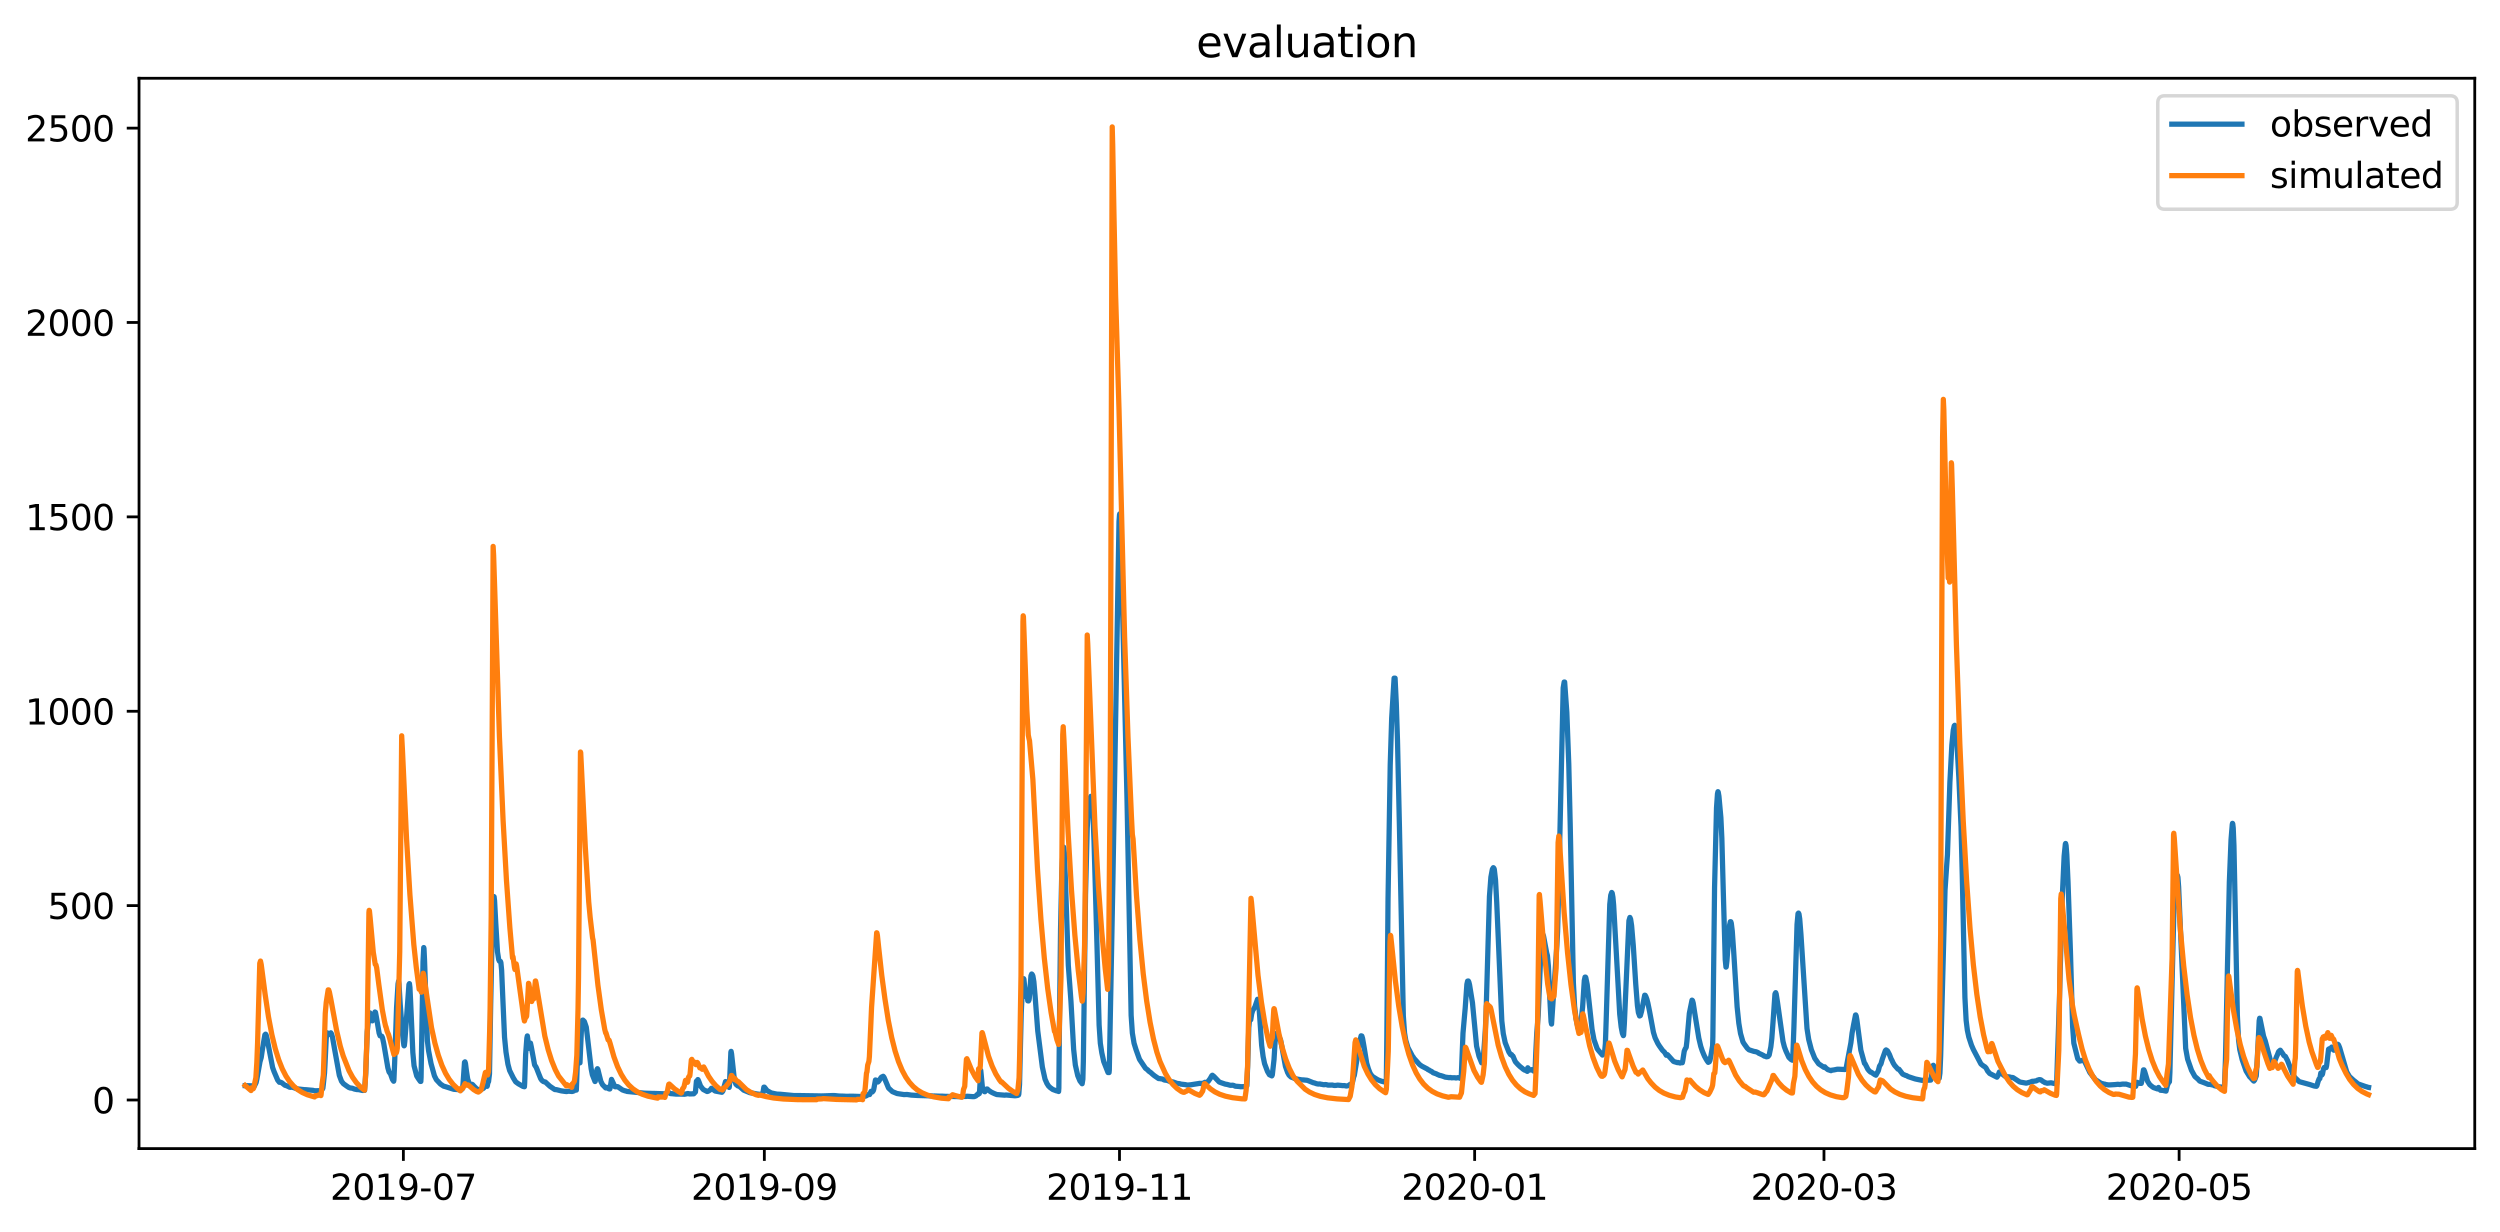 <?xml version="1.0" encoding="utf-8" standalone="no"?>
<!DOCTYPE svg PUBLIC "-//W3C//DTD SVG 1.1//EN"
  "http://www.w3.org/Graphics/SVG/1.1/DTD/svg11.dtd">
<svg xmlns:xlink="http://www.w3.org/1999/xlink" width="712.96pt" height="351.436pt" viewBox="0 0 712.96 351.436" xmlns="http://www.w3.org/2000/svg" version="1.1">
 <defs>
  <style type="text/css">*{stroke-linejoin: round; stroke-linecap: butt}</style>
 </defs>
 <g id="figure_1">
  <g id="patch_1">
   <path d="M 0 351.436 
L 712.96 351.436 
L 712.96 0 
L 0 0 
z
" style="fill: #ffffff"/>
  </g>
  <g id="axes_1">
   <g id="patch_2">
    <path d="M 39.65 327.558 
L 705.76 327.558 
L 705.76 22.318 
L 39.65 22.318 
z
" style="fill: #ffffff"/>
   </g>
   <g id="matplotlib.axis_1">
    <g id="xtick_1">
     <g id="line2d_1">
      <defs>
       <path id="mb314b2b5a1" d="M 0 0 
L 0 3.5 
" style="stroke: #000000; stroke-width: 0.8"/>
      </defs>
      <g>
       <use xlink:href="#mb314b2b5a1" x="115.035" y="327.558" style="stroke: #000000; stroke-width: 0.8"/>
      </g>
     </g>
     <g id="text_1">
      <!-- 2019-07 -->
      <g transform="translate(94.143 342.157) scale(0.1 -0.1)">
       <defs>
        <path id="DejaVuSans-32" d="M 1228 531 
L 3431 531 
L 3431 0 
L 469 0 
L 469 531 
Q 828 903 1448 1529 
Q 2069 2156 2228 2338 
Q 2531 2678 2651 2914 
Q 2772 3150 2772 3378 
Q 2772 3750 2511 3984 
Q 2250 4219 1831 4219 
Q 1534 4219 1204 4116 
Q 875 4013 500 3803 
L 500 4441 
Q 881 4594 1212 4672 
Q 1544 4750 1819 4750 
Q 2544 4750 2975 4387 
Q 3406 4025 3406 3419 
Q 3406 3131 3298 2873 
Q 3191 2616 2906 2266 
Q 2828 2175 2409 1742 
Q 1991 1309 1228 531 
z
" transform="scale(0.016)"/>
        <path id="DejaVuSans-30" d="M 2034 4250 
Q 1547 4250 1301 3770 
Q 1056 3291 1056 2328 
Q 1056 1369 1301 889 
Q 1547 409 2034 409 
Q 2525 409 2770 889 
Q 3016 1369 3016 2328 
Q 3016 3291 2770 3770 
Q 2525 4250 2034 4250 
z
M 2034 4750 
Q 2819 4750 3233 4129 
Q 3647 3509 3647 2328 
Q 3647 1150 3233 529 
Q 2819 -91 2034 -91 
Q 1250 -91 836 529 
Q 422 1150 422 2328 
Q 422 3509 836 4129 
Q 1250 4750 2034 4750 
z
" transform="scale(0.016)"/>
        <path id="DejaVuSans-31" d="M 794 531 
L 1825 531 
L 1825 4091 
L 703 3866 
L 703 4441 
L 1819 4666 
L 2450 4666 
L 2450 531 
L 3481 531 
L 3481 0 
L 794 0 
L 794 531 
z
" transform="scale(0.016)"/>
        <path id="DejaVuSans-39" d="M 703 97 
L 703 672 
Q 941 559 1184 500 
Q 1428 441 1663 441 
Q 2288 441 2617 861 
Q 2947 1281 2994 2138 
Q 2813 1869 2534 1725 
Q 2256 1581 1919 1581 
Q 1219 1581 811 2004 
Q 403 2428 403 3163 
Q 403 3881 828 4315 
Q 1253 4750 1959 4750 
Q 2769 4750 3195 4129 
Q 3622 3509 3622 2328 
Q 3622 1225 3098 567 
Q 2575 -91 1691 -91 
Q 1453 -91 1209 -44 
Q 966 3 703 97 
z
M 1959 2075 
Q 2384 2075 2632 2365 
Q 2881 2656 2881 3163 
Q 2881 3666 2632 3958 
Q 2384 4250 1959 4250 
Q 1534 4250 1286 3958 
Q 1038 3666 1038 3163 
Q 1038 2656 1286 2365 
Q 1534 2075 1959 2075 
z
" transform="scale(0.016)"/>
        <path id="DejaVuSans-2d" d="M 313 2009 
L 1997 2009 
L 1997 1497 
L 313 1497 
L 313 2009 
z
" transform="scale(0.016)"/>
        <path id="DejaVuSans-37" d="M 525 4666 
L 3525 4666 
L 3525 4397 
L 1831 0 
L 1172 0 
L 2766 4134 
L 525 4134 
L 525 4666 
z
" transform="scale(0.016)"/>
       </defs>
       <use xlink:href="#DejaVuSans-32"/>
       <use xlink:href="#DejaVuSans-30" x="63.623"/>
       <use xlink:href="#DejaVuSans-31" x="127.246"/>
       <use xlink:href="#DejaVuSans-39" x="190.869"/>
       <use xlink:href="#DejaVuSans-2d" x="254.492"/>
       <use xlink:href="#DejaVuSans-30" x="290.576"/>
       <use xlink:href="#DejaVuSans-37" x="354.199"/>
      </g>
     </g>
    </g>
    <g id="xtick_2">
     <g id="line2d_2">
      <g>
       <use xlink:href="#mb314b2b5a1" x="217.978" y="327.558" style="stroke: #000000; stroke-width: 0.8"/>
      </g>
     </g>
     <g id="text_2">
      <!-- 2019-09 -->
      <g transform="translate(197.087 342.157) scale(0.1 -0.1)">
       <use xlink:href="#DejaVuSans-32"/>
       <use xlink:href="#DejaVuSans-30" x="63.623"/>
       <use xlink:href="#DejaVuSans-31" x="127.246"/>
       <use xlink:href="#DejaVuSans-39" x="190.869"/>
       <use xlink:href="#DejaVuSans-2d" x="254.492"/>
       <use xlink:href="#DejaVuSans-30" x="290.576"/>
       <use xlink:href="#DejaVuSans-39" x="354.199"/>
      </g>
     </g>
    </g>
    <g id="xtick_3">
     <g id="line2d_3">
      <g>
       <use xlink:href="#mb314b2b5a1" x="319.262" y="327.558" style="stroke: #000000; stroke-width: 0.8"/>
      </g>
     </g>
     <g id="text_3">
      <!-- 2019-11 -->
      <g transform="translate(298.37 342.157) scale(0.1 -0.1)">
       <use xlink:href="#DejaVuSans-32"/>
       <use xlink:href="#DejaVuSans-30" x="63.623"/>
       <use xlink:href="#DejaVuSans-31" x="127.246"/>
       <use xlink:href="#DejaVuSans-39" x="190.869"/>
       <use xlink:href="#DejaVuSans-2d" x="254.492"/>
       <use xlink:href="#DejaVuSans-31" x="290.576"/>
       <use xlink:href="#DejaVuSans-31" x="354.199"/>
      </g>
     </g>
    </g>
    <g id="xtick_4">
     <g id="line2d_4">
      <g>
       <use xlink:href="#mb314b2b5a1" x="420.545" y="327.558" style="stroke: #000000; stroke-width: 0.8"/>
      </g>
     </g>
     <g id="text_4">
      <!-- 2020-01 -->
      <g transform="translate(399.653 342.157) scale(0.1 -0.1)">
       <use xlink:href="#DejaVuSans-32"/>
       <use xlink:href="#DejaVuSans-30" x="63.623"/>
       <use xlink:href="#DejaVuSans-32" x="127.246"/>
       <use xlink:href="#DejaVuSans-30" x="190.869"/>
       <use xlink:href="#DejaVuSans-2d" x="254.492"/>
       <use xlink:href="#DejaVuSans-30" x="290.576"/>
       <use xlink:href="#DejaVuSans-31" x="354.199"/>
      </g>
     </g>
    </g>
    <g id="xtick_5">
     <g id="line2d_5">
      <g>
       <use xlink:href="#mb314b2b5a1" x="520.168" y="327.558" style="stroke: #000000; stroke-width: 0.8"/>
      </g>
     </g>
     <g id="text_5">
      <!-- 2020-03 -->
      <g transform="translate(499.276 342.157) scale(0.1 -0.1)">
       <defs>
        <path id="DejaVuSans-33" d="M 2597 2516 
Q 3050 2419 3304 2112 
Q 3559 1806 3559 1356 
Q 3559 666 3084 287 
Q 2609 -91 1734 -91 
Q 1441 -91 1130 -33 
Q 819 25 488 141 
L 488 750 
Q 750 597 1062 519 
Q 1375 441 1716 441 
Q 2309 441 2620 675 
Q 2931 909 2931 1356 
Q 2931 1769 2642 2001 
Q 2353 2234 1838 2234 
L 1294 2234 
L 1294 2753 
L 1863 2753 
Q 2328 2753 2575 2939 
Q 2822 3125 2822 3475 
Q 2822 3834 2567 4026 
Q 2313 4219 1838 4219 
Q 1578 4219 1281 4162 
Q 984 4106 628 3988 
L 628 4550 
Q 988 4650 1302 4700 
Q 1616 4750 1894 4750 
Q 2613 4750 3031 4423 
Q 3450 4097 3450 3541 
Q 3450 3153 3228 2886 
Q 3006 2619 2597 2516 
z
" transform="scale(0.016)"/>
       </defs>
       <use xlink:href="#DejaVuSans-32"/>
       <use xlink:href="#DejaVuSans-30" x="63.623"/>
       <use xlink:href="#DejaVuSans-32" x="127.246"/>
       <use xlink:href="#DejaVuSans-30" x="190.869"/>
       <use xlink:href="#DejaVuSans-2d" x="254.492"/>
       <use xlink:href="#DejaVuSans-30" x="290.576"/>
       <use xlink:href="#DejaVuSans-33" x="354.199"/>
      </g>
     </g>
    </g>
    <g id="xtick_6">
     <g id="line2d_6">
      <g>
       <use xlink:href="#mb314b2b5a1" x="621.451" y="327.558" style="stroke: #000000; stroke-width: 0.8"/>
      </g>
     </g>
     <g id="text_6">
      <!-- 2020-05 -->
      <g transform="translate(600.559 342.157) scale(0.1 -0.1)">
       <defs>
        <path id="DejaVuSans-35" d="M 691 4666 
L 3169 4666 
L 3169 4134 
L 1269 4134 
L 1269 2991 
Q 1406 3038 1543 3061 
Q 1681 3084 1819 3084 
Q 2600 3084 3056 2656 
Q 3513 2228 3513 1497 
Q 3513 744 3044 326 
Q 2575 -91 1722 -91 
Q 1428 -91 1123 -41 
Q 819 9 494 109 
L 494 744 
Q 775 591 1075 516 
Q 1375 441 1709 441 
Q 2250 441 2565 725 
Q 2881 1009 2881 1497 
Q 2881 1984 2565 2268 
Q 2250 2553 1709 2553 
Q 1456 2553 1204 2497 
Q 953 2441 691 2322 
L 691 4666 
z
" transform="scale(0.016)"/>
       </defs>
       <use xlink:href="#DejaVuSans-32"/>
       <use xlink:href="#DejaVuSans-30" x="63.623"/>
       <use xlink:href="#DejaVuSans-32" x="127.246"/>
       <use xlink:href="#DejaVuSans-30" x="190.869"/>
       <use xlink:href="#DejaVuSans-2d" x="254.492"/>
       <use xlink:href="#DejaVuSans-30" x="290.576"/>
       <use xlink:href="#DejaVuSans-35" x="354.199"/>
      </g>
     </g>
    </g>
   </g>
   <g id="matplotlib.axis_2">
    <g id="ytick_1">
     <g id="line2d_7">
      <defs>
       <path id="m217810dbbc" d="M 0 0 
L -3.5 0 
" style="stroke: #000000; stroke-width: 0.8"/>
      </defs>
      <g>
       <use xlink:href="#m217810dbbc" x="39.65" y="313.704" style="stroke: #000000; stroke-width: 0.8"/>
      </g>
     </g>
     <g id="text_7">
      <!-- 0 -->
      <g transform="translate(26.288 317.503) scale(0.1 -0.1)">
       <use xlink:href="#DejaVuSans-30"/>
      </g>
     </g>
    </g>
    <g id="ytick_2">
     <g id="line2d_8">
      <g>
       <use xlink:href="#m217810dbbc" x="39.65" y="258.27" style="stroke: #000000; stroke-width: 0.8"/>
      </g>
     </g>
     <g id="text_8">
      <!-- 500 -->
      <g transform="translate(13.562 262.069) scale(0.1 -0.1)">
       <use xlink:href="#DejaVuSans-35"/>
       <use xlink:href="#DejaVuSans-30" x="63.623"/>
       <use xlink:href="#DejaVuSans-30" x="127.246"/>
      </g>
     </g>
    </g>
    <g id="ytick_3">
     <g id="line2d_9">
      <g>
       <use xlink:href="#m217810dbbc" x="39.65" y="202.836" style="stroke: #000000; stroke-width: 0.8"/>
      </g>
     </g>
     <g id="text_9">
      <!-- 1000 -->
      <g transform="translate(7.2 206.635) scale(0.1 -0.1)">
       <use xlink:href="#DejaVuSans-31"/>
       <use xlink:href="#DejaVuSans-30" x="63.623"/>
       <use xlink:href="#DejaVuSans-30" x="127.246"/>
       <use xlink:href="#DejaVuSans-30" x="190.869"/>
      </g>
     </g>
    </g>
    <g id="ytick_4">
     <g id="line2d_10">
      <g>
       <use xlink:href="#m217810dbbc" x="39.65" y="147.402" style="stroke: #000000; stroke-width: 0.8"/>
      </g>
     </g>
     <g id="text_10">
      <!-- 1500 -->
      <g transform="translate(7.2 151.201) scale(0.1 -0.1)">
       <use xlink:href="#DejaVuSans-31"/>
       <use xlink:href="#DejaVuSans-35" x="63.623"/>
       <use xlink:href="#DejaVuSans-30" x="127.246"/>
       <use xlink:href="#DejaVuSans-30" x="190.869"/>
      </g>
     </g>
    </g>
    <g id="ytick_5">
     <g id="line2d_11">
      <g>
       <use xlink:href="#m217810dbbc" x="39.65" y="91.968" style="stroke: #000000; stroke-width: 0.8"/>
      </g>
     </g>
     <g id="text_11">
      <!-- 2000 -->
      <g transform="translate(7.2 95.767) scale(0.1 -0.1)">
       <use xlink:href="#DejaVuSans-32"/>
       <use xlink:href="#DejaVuSans-30" x="63.623"/>
       <use xlink:href="#DejaVuSans-30" x="127.246"/>
       <use xlink:href="#DejaVuSans-30" x="190.869"/>
      </g>
     </g>
    </g>
    <g id="ytick_6">
     <g id="line2d_12">
      <g>
       <use xlink:href="#m217810dbbc" x="39.65" y="36.534" style="stroke: #000000; stroke-width: 0.8"/>
      </g>
     </g>
     <g id="text_12">
      <!-- 2500 -->
      <g transform="translate(7.2 40.333) scale(0.1 -0.1)">
       <use xlink:href="#DejaVuSans-32"/>
       <use xlink:href="#DejaVuSans-35" x="63.623"/>
       <use xlink:href="#DejaVuSans-30" x="127.246"/>
       <use xlink:href="#DejaVuSans-30" x="190.869"/>
      </g>
     </g>
    </g>
   </g>
   <g id="line2d_13">
    <path d="M 69.928 309.61 
L 72.418 309.68 
L 72.557 309.705 
L 73.041 308.726 
L 73.248 307.795 
L 74.148 302.773 
L 74.494 301.581 
L 74.84 299.225 
L 75.532 295.123 
L 75.739 294.929 
L 75.877 295.067 
L 76.154 296.148 
L 77.745 304.447 
L 78.16 305.602 
L 79.198 308.044 
L 79.682 308.651 
L 79.959 308.621 
L 80.374 308.801 
L 81.274 309.513 
L 81.55 309.569 
L 81.965 309.746 
L 82.657 310.087 
L 83.003 310.059 
L 83.28 310.032 
L 84.802 310.533 
L 86.808 310.755 
L 87.362 310.777 
L 88.884 310.921 
L 89.23 310.943 
L 89.714 311.077 
L 91.582 311.035 
L 91.928 310.6 
L 92.066 310.4 
L 92.204 309.269 
L 92.55 305.996 
L 92.689 303.471 
L 93.035 296.204 
L 93.242 294.624 
L 93.311 294.541 
L 93.727 295.012 
L 94.349 294.541 
L 94.557 294.873 
L 94.833 295.871 
L 95.387 299.031 
L 96.771 306.686 
L 97.393 308.352 
L 97.947 309.059 
L 98.223 309.258 
L 98.915 309.757 
L 99.054 309.849 
L 99.469 310.123 
L 99.953 310.3 
L 100.16 310.3 
L 100.506 310.359 
L 101.06 310.578 
L 101.821 310.733 
L 102.305 310.744 
L 103.343 310.977 
L 103.689 310.966 
L 103.966 310.96 
L 104.311 306.118 
L 104.727 294.263 
L 105.211 289.884 
L 105.488 288.859 
L 105.626 289.136 
L 105.903 290.189 
L 106.179 291.131 
L 106.525 290.577 
L 106.733 289.746 
L 106.94 288.609 
L 107.079 288.692 
L 107.355 290.161 
L 108.116 294.624 
L 108.393 295.4 
L 108.877 295.511 
L 109.085 295.954 
L 109.431 297.562 
L 110.607 304.513 
L 110.953 305.722 
L 111.368 306.268 
L 111.922 307.845 
L 112.267 308.349 
L 112.337 307.992 
L 112.544 303.127 
L 113.098 287.279 
L 113.513 280.599 
L 113.651 279.878 
L 113.789 280.682 
L 114.135 286.392 
L 114.758 294.596 
L 115.173 298.088 
L 115.242 298.255 
L 115.311 298.171 
L 115.45 296.952 
L 116.626 280.765 
L 116.764 280.516 
L 116.903 281.597 
L 117.11 285.81 
L 117.733 300.139 
L 118.079 303.926 
L 118.84 306.85 
L 119.324 307.623 
L 119.878 308.399 
L 120.016 308.41 
L 120.085 307.235 
L 120.639 274.224 
L 120.846 270.233 
L 120.915 270.538 
L 121.054 273.448 
L 121.884 296.841 
L 122.23 299.696 
L 122.922 303.31 
L 123.89 306.803 
L 124.444 307.906 
L 125.62 309.161 
L 126.519 309.757 
L 126.934 309.865 
L 129.425 310.655 
L 130.947 310.755 
L 131.293 310.822 
L 131.639 310.744 
L 131.915 310.317 
L 132.054 309.042 
L 132.469 302.967 
L 132.607 302.828 
L 132.745 303.291 
L 133.022 305.467 
L 133.368 307.701 
L 133.783 308.909 
L 134.129 309.303 
L 134.337 309.275 
L 134.544 309.219 
L 134.752 309.289 
L 135.167 309.76 
L 135.928 310.522 
L 136.343 310.697 
L 136.55 310.755 
L 136.896 310.727 
L 137.311 310.655 
L 137.519 310.514 
L 137.727 310.456 
L 137.934 310.309 
L 138.28 309.763 
L 138.626 309.804 
L 138.764 309.763 
L 138.903 309.804 
L 138.972 309.685 
L 139.179 308.502 
L 139.249 308.599 
L 139.318 308.504 
L 139.595 306.265 
L 139.94 286.364 
L 140.425 262.888 
L 140.771 255.986 
L 140.84 255.681 
L 140.909 255.737 
L 141.047 256.929 
L 141.393 263.442 
L 141.878 271.48 
L 142.223 273.67 
L 142.431 274.113 
L 142.708 274.169 
L 142.846 274.529 
L 143.054 276.663 
L 143.4 284.784 
L 143.884 295.788 
L 144.299 300.029 
L 144.852 303.496 
L 145.337 305.295 
L 146.374 307.385 
L 147.066 308.521 
L 147.827 309.075 
L 149.142 309.821 
L 149.557 309.921 
L 149.626 308.898 
L 149.903 300.694 
L 150.249 296.065 
L 150.387 295.428 
L 150.525 296.314 
L 150.802 298.975 
L 150.871 298.837 
L 151.217 297.479 
L 151.286 297.479 
L 151.494 298.449 
L 152.462 303.701 
L 152.878 304.327 
L 153.085 304.801 
L 153.362 305.522 
L 153.708 306.401 
L 154.192 307.606 
L 154.538 308.105 
L 155.022 308.477 
L 155.506 308.565 
L 156.129 309.15 
L 156.821 309.782 
L 158.205 310.722 
L 158.689 310.755 
L 160.073 311.099 
L 161.11 311.246 
L 161.595 311.298 
L 162.079 311.187 
L 163.186 311.276 
L 163.67 311.107 
L 163.878 309.926 
L 164.016 310.181 
L 164.362 310.877 
L 164.639 303.343 
L 165.054 301.026 
L 165.123 301.137 
L 165.4 303.105 
L 165.538 299.751 
L 165.884 292.046 
L 166.091 290.965 
L 166.23 290.91 
L 166.645 291.298 
L 167.198 292.933 
L 167.613 296.453 
L 168.582 304.757 
L 168.928 306.503 
L 169.689 308.432 
L 169.758 308.355 
L 169.896 307.263 
L 170.242 305.023 
L 170.381 304.779 
L 170.519 305.023 
L 170.796 306.173 
L 171.349 308.369 
L 171.834 309.33 
L 172.733 310.256 
L 172.871 310.273 
L 173.079 310.098 
L 173.286 310.295 
L 173.701 310.555 
L 173.909 310.558 
L 173.978 310.367 
L 174.393 307.823 
L 175.362 309.901 
L 175.569 309.96 
L 175.985 309.868 
L 176.192 309.918 
L 177.507 310.833 
L 178.198 311.077 
L 178.475 311.129 
L 178.821 311.259 
L 183.802 311.753 
L 186.293 311.836 
L 186.5 311.828 
L 187.192 311.853 
L 189.268 311.927 
L 189.475 311.986 
L 189.683 311.853 
L 189.821 311.828 
L 190.651 311.556 
L 191.205 311.869 
L 191.827 311.919 
L 192.865 312.027 
L 193.695 312.019 
L 194.18 312.024 
L 195.217 312.058 
L 195.84 311.941 
L 196.047 311.875 
L 196.255 311.85 
L 196.601 311.975 
L 197.708 311.941 
L 197.846 311.933 
L 198.33 311.417 
L 198.607 308.349 
L 198.746 308.316 
L 199.022 307.878 
L 199.091 307.945 
L 199.368 308.618 
L 199.783 309.729 
L 200.544 310.7 
L 201.651 311.279 
L 201.928 311.212 
L 202.551 310.822 
L 202.897 310.353 
L 203.934 311.14 
L 205.871 311.501 
L 206.148 311.179 
L 206.909 308.443 
L 207.117 308.646 
L 207.67 309.887 
L 207.947 310.12 
L 208.016 309.738 
L 208.154 306.323 
L 208.431 300.084 
L 208.5 299.835 
L 208.639 300.583 
L 209.469 308.252 
L 209.884 309.236 
L 210.437 309.693 
L 210.714 309.721 
L 210.991 309.918 
L 212.098 310.899 
L 213.827 311.609 
L 215.488 311.905 
L 215.764 311.963 
L 216.664 312.08 
L 217.494 311.939 
L 217.563 311.745 
L 217.84 310.045 
L 217.978 310.032 
L 218.117 310.184 
L 218.739 311.007 
L 219.915 311.678 
L 221.092 311.93 
L 221.645 312.038 
L 222.406 312.055 
L 226.419 312.437 
L 227.387 312.429 
L 233.89 312.534 
L 234.236 312.573 
L 234.444 312.523 
L 235.066 312.523 
L 237.626 312.429 
L 238.18 312.454 
L 239.148 312.557 
L 239.632 312.579 
L 240.67 312.604 
L 241.293 312.651 
L 243.022 312.62 
L 245.928 312.723 
L 246.136 312.656 
L 246.827 312.609 
L 247.243 312.404 
L 247.45 312.185 
L 247.865 312.135 
L 248.004 312.152 
L 248.419 311.226 
L 248.488 311.326 
L 248.765 311.409 
L 249.041 311.077 
L 249.18 310.65 
L 249.664 307.994 
L 249.733 308.028 
L 249.871 308.044 
L 250.356 308.571 
L 250.632 308.302 
L 251.324 307.213 
L 251.878 306.944 
L 252.085 307.196 
L 252.293 307.645 
L 253.4 310.3 
L 254.507 311.32 
L 255.821 311.855 
L 256.513 311.963 
L 257.758 312.152 
L 258.727 312.135 
L 259.903 312.307 
L 261.702 312.412 
L 265.23 312.518 
L 266.199 312.565 
L 266.544 312.557 
L 267.79 312.604 
L 268.689 312.604 
L 269.312 312.651 
L 274.224 312.762 
L 274.5 312.742 
L 274.639 312.681 
L 275.538 312.69 
L 275.746 312.629 
L 277.337 312.737 
L 277.821 312.745 
L 278.375 312.515 
L 278.651 312.169 
L 278.928 312.121 
L 279.066 311.781 
L 279.274 311.88 
L 279.343 311.559 
L 279.689 305.256 
L 279.827 306.57 
L 280.173 310.195 
L 280.45 311.007 
L 280.727 311.309 
L 280.865 311.345 
L 281.073 311.035 
L 281.349 310.578 
L 281.557 310.567 
L 281.903 310.91 
L 282.595 311.398 
L 283.148 311.678 
L 283.633 311.897 
L 284.255 312.144 
L 286.538 312.332 
L 286.884 312.274 
L 289.444 312.493 
L 289.79 312.462 
L 290.274 312.385 
L 290.482 312.254 
L 290.551 311.983 
L 290.758 309.269 
L 290.897 303.305 
L 291.243 288.831 
L 291.589 281.292 
L 291.865 279.102 
L 291.934 279.102 
L 292.004 279.269 
L 292.28 282.04 
L 292.488 284.202 
L 292.695 282.761 
L 292.765 282.733 
L 292.903 283.509 
L 293.111 285.422 
L 293.18 285.339 
L 293.249 285.283 
L 293.318 285.449 
L 293.456 285.172 
L 293.526 284.784 
L 294.01 278.298 
L 294.217 277.772 
L 294.356 277.883 
L 294.563 278.326 
L 294.84 279.961 
L 295.186 283.98 
L 295.947 293.986 
L 297.261 304.294 
L 298.022 307.745 
L 298.576 309.012 
L 298.714 309.214 
L 298.991 309.666 
L 299.475 310.148 
L 300.236 310.7 
L 301.274 311.088 
L 301.828 311.198 
L 301.897 311.276 
L 301.966 310.306 
L 302.173 288.886 
L 302.45 264.939 
L 302.796 248.891 
L 303.142 242.765 
L 303.35 241.601 
L 303.419 241.823 
L 303.557 243.43 
L 303.834 250.72 
L 304.664 275.277 
L 305.079 280.848 
L 305.425 285.643 
L 306.186 299.252 
L 306.67 303.74 
L 307.362 306.778 
L 307.985 308.274 
L 308.607 309.067 
L 308.815 307.775 
L 308.953 302.689 
L 309.576 255.127 
L 310.06 236.141 
L 310.406 230.099 
L 310.752 227.826 
L 311.098 227.105 
L 311.306 227.41 
L 311.444 228.242 
L 311.651 230.986 
L 311.997 239.91 
L 312.828 269.096 
L 313.45 292.323 
L 313.796 297.534 
L 314.211 300.223 
L 314.765 302.745 
L 315.941 305.744 
L 316.01 305.88 
L 316.079 305.724 
L 316.148 305.783 
L 316.287 305.88 
L 316.356 305.142 
L 317.394 250.36 
L 319.123 148.777 
L 319.262 146.837 
L 319.331 146.56 
L 319.469 149.054 
L 319.815 159.864 
L 321.406 227.937 
L 322.582 289.552 
L 322.928 294.596 
L 323.412 297.506 
L 323.966 299.308 
L 324.865 301.83 
L 325.004 302.163 
L 326.664 304.646 
L 327.356 305.17 
L 327.563 305.442 
L 328.186 305.882 
L 328.463 306.135 
L 328.74 306.387 
L 329.224 306.778 
L 330.4 307.584 
L 330.677 307.584 
L 331.023 307.651 
L 331.576 307.734 
L 331.853 307.917 
L 332.129 308.017 
L 332.821 308.1 
L 333.859 308.488 
L 334.205 308.521 
L 334.343 308.521 
L 334.62 308.588 
L 335.589 308.931 
L 335.796 309.039 
L 336.004 308.998 
L 336.28 309.039 
L 336.557 309.1 
L 336.765 309.175 
L 337.872 309.3 
L 338.01 309.314 
L 338.633 309.45 
L 339.601 309.364 
L 339.74 309.339 
L 342.23 308.942 
L 342.507 309.017 
L 342.714 308.962 
L 343.268 308.887 
L 343.614 308.657 
L 343.89 308.765 
L 344.513 308.443 
L 345.136 307.573 
L 345.62 306.719 
L 345.758 306.642 
L 345.966 306.814 
L 346.174 306.974 
L 347.696 308.56 
L 348.249 308.776 
L 349.425 309.175 
L 349.979 309.267 
L 350.878 309.516 
L 351.57 309.488 
L 351.916 309.585 
L 352.262 309.766 
L 353.576 309.863 
L 353.784 309.923 
L 355.375 309.863 
L 355.582 309.652 
L 355.79 304.588 
L 356.136 293.016 
L 356.343 290.882 
L 356.482 290.771 
L 356.62 290.854 
L 356.689 290.826 
L 356.966 289.108 
L 357.243 288.193 
L 357.519 287.75 
L 357.865 287.196 
L 358.626 284.978 
L 358.765 285.089 
L 358.972 286.253 
L 359.249 289.995 
L 359.802 298.116 
L 360.218 301.304 
L 360.633 303.327 
L 361.463 305.55 
L 362.016 306.492 
L 362.708 306.83 
L 362.846 306.528 
L 363.331 302.163 
L 363.746 295.261 
L 363.884 294.762 
L 364.023 294.956 
L 364.369 296.065 
L 364.576 296.259 
L 364.784 296.065 
L 364.991 296.176 
L 365.199 296.592 
L 365.545 298.393 
L 366.582 304.1 
L 367.205 305.863 
L 367.62 306.62 
L 368.174 307.146 
L 368.865 307.407 
L 369.28 307.617 
L 369.696 307.684 
L 369.972 307.75 
L 371.218 307.961 
L 371.494 307.978 
L 371.702 307.978 
L 372.74 308.078 
L 373.086 308.194 
L 374.538 308.782 
L 374.815 308.831 
L 375.438 309.053 
L 375.645 309.098 
L 375.922 309.147 
L 376.475 309.12 
L 376.683 309.217 
L 376.891 309.217 
L 377.236 309.3 
L 377.582 309.353 
L 377.928 309.294 
L 378.274 309.322 
L 378.689 309.45 
L 379.243 309.463 
L 379.935 309.436 
L 380.35 309.533 
L 380.557 309.56 
L 380.972 309.547 
L 381.457 309.463 
L 381.803 309.491 
L 382.909 309.602 
L 383.394 309.591 
L 383.878 309.699 
L 384.086 309.699 
L 384.639 309.585 
L 384.777 309.391 
L 385.192 309.214 
L 385.608 308.89 
L 385.746 308.513 
L 386.023 307.213 
L 386.23 306.67 
L 386.991 302.08 
L 387.683 297.395 
L 388.167 295.4 
L 388.375 295.455 
L 388.582 296.12 
L 388.997 298.504 
L 389.758 303.185 
L 390.243 304.81 
L 390.727 306.054 
L 391.004 306.489 
L 391.281 306.828 
L 391.488 307.046 
L 392.733 307.828 
L 393.079 308.011 
L 394.048 308.369 
L 395.224 308.651 
L 395.293 308.382 
L 395.362 307.62 
L 395.501 296.037 
L 395.847 256.291 
L 396.469 218.125 
L 396.884 204.821 
L 397.576 193.401 
L 397.853 193.401 
L 398.199 200.608 
L 398.545 211.279 
L 399.098 235.919 
L 400.205 289.718 
L 400.551 294.568 
L 400.897 296.675 
L 401.52 298.754 
L 402.903 301.387 
L 402.972 301.387 
L 403.249 301.83 
L 404.702 303.446 
L 404.979 303.693 
L 405.463 304.036 
L 407.054 304.868 
L 407.262 305.056 
L 407.538 305.162 
L 408.023 305.475 
L 408.23 305.533 
L 408.714 305.932 
L 409.614 306.243 
L 409.891 306.398 
L 410.582 306.697 
L 410.79 306.717 
L 411.136 306.814 
L 411.413 306.902 
L 411.689 306.997 
L 411.828 307.046 
L 412.104 307.174 
L 413.004 307.285 
L 413.281 307.335 
L 413.626 307.265 
L 413.972 307.39 
L 414.249 307.351 
L 414.595 307.351 
L 414.941 307.351 
L 415.148 307.429 
L 415.425 307.396 
L 415.771 307.324 
L 416.255 307.36 
L 416.325 307.495 
L 416.394 307.324 
L 416.463 307.376 
L 416.601 307.185 
L 416.74 306.933 
L 416.947 301.498 
L 417.224 294.624 
L 417.639 289.912 
L 417.847 287.584 
L 418.331 280.71 
L 418.538 279.795 
L 418.746 279.767 
L 418.884 280.045 
L 419.092 280.848 
L 419.922 285.976 
L 421.098 298.338 
L 421.79 301.22 
L 422.551 303.105 
L 422.828 302.828 
L 423.035 301.581 
L 423.589 293.875 
L 423.796 289.108 
L 424.765 255.654 
L 425.18 250.138 
L 425.595 247.893 
L 425.872 247.449 
L 426.01 247.56 
L 426.148 247.921 
L 426.494 250.914 
L 426.84 257.317 
L 428.293 291.159 
L 428.708 294.762 
L 429.262 297.368 
L 430.299 300.001 
L 430.784 300.749 
L 430.853 300.694 
L 431.06 300.749 
L 431.337 301.165 
L 431.476 301.193 
L 431.96 302.357 
L 432.167 302.8 
L 432.582 303.266 
L 432.928 303.637 
L 433.482 304.164 
L 434.174 304.713 
L 434.312 304.857 
L 434.796 305.178 
L 435.142 305.275 
L 435.557 305.539 
L 435.696 304.513 
L 435.765 304.563 
L 436.042 305.198 
L 436.872 305.045 
L 437.356 305.442 
L 437.494 305.156 
L 437.702 305.356 
L 437.771 305.375 
L 437.979 300.195 
L 438.255 294.651 
L 438.671 289.607 
L 439.57 267.877 
L 439.847 266.519 
L 439.985 266.463 
L 440.193 266.962 
L 441.092 271.757 
L 441.299 272.533 
L 441.576 275.471 
L 441.991 284.84 
L 442.337 291.381 
L 442.476 292.046 
L 442.683 288.914 
L 443.998 269.484 
L 444.205 265.632 
L 444.482 254.6 
L 445.796 196.173 
L 446.073 194.51 
L 446.211 194.51 
L 446.834 203.185 
L 447.388 217.875 
L 447.803 235.365 
L 448.702 280.266 
L 449.048 286.946 
L 449.463 290.577 
L 450.016 293.099 
L 450.293 293.764 
L 450.777 292.268 
L 451.331 287.223 
L 451.815 279.629 
L 452.023 278.659 
L 452.161 278.659 
L 452.23 278.742 
L 452.645 280.821 
L 453.337 287.14 
L 454.029 293.57 
L 454.583 296.508 
L 455.482 299.058 
L 455.828 299.53 
L 457.004 300.888 
L 457.281 300.611 
L 457.35 300.611 
L 457.627 299.779 
L 457.834 297.617 
L 458.042 291.381 
L 459.079 257.926 
L 459.356 255.321 
L 459.633 254.517 
L 459.771 254.684 
L 459.979 255.875 
L 460.186 258.148 
L 460.947 271.757 
L 461.916 289.191 
L 462.331 292.878 
L 462.677 294.679 
L 462.954 295.344 
L 463.023 295.233 
L 463.23 292.074 
L 464.545 262.583 
L 464.822 261.64 
L 465.029 262.139 
L 465.306 263.969 
L 465.79 269.706 
L 466.482 280.571 
L 466.966 286.78 
L 467.243 288.775 
L 467.589 289.746 
L 467.796 289.635 
L 468.142 288.415 
L 469.042 283.814 
L 469.18 283.842 
L 469.388 284.23 
L 469.664 284.978 
L 469.941 286.031 
L 470.425 288.415 
L 471.532 294.402 
L 472.016 295.982 
L 472.778 297.562 
L 473.193 298.227 
L 474.092 299.502 
L 474.715 300.112 
L 475.199 300.943 
L 475.268 300.888 
L 475.476 300.749 
L 475.614 300.86 
L 477.274 302.717 
L 478.381 303.05 
L 478.52 302.994 
L 478.727 303.05 
L 479.142 303.161 
L 479.281 303.105 
L 479.696 303.05 
L 479.765 303.077 
L 479.903 302.468 
L 480.318 299.779 
L 480.595 299.114 
L 480.872 298.698 
L 481.079 296.924 
L 481.771 288.997 
L 482.532 285.228 
L 482.671 285.339 
L 482.878 286.059 
L 483.293 288.775 
L 484.469 296.037 
L 485.023 298.393 
L 485.438 299.64 
L 485.853 300.666 
L 486.199 301.442 
L 486.268 301.498 
L 486.476 301.913 
L 486.822 302.495 
L 487.167 302.967 
L 487.375 302.8 
L 487.444 302.828 
L 487.652 302.412 
L 487.928 301.082 
L 488.413 298.227 
L 488.482 295.677 
L 488.966 253.076 
L 489.52 230.431 
L 489.796 226.384 
L 489.935 225.775 
L 490.004 225.858 
L 490.212 227.077 
L 490.765 233.175 
L 491.042 239.051 
L 491.457 254.379 
L 492.01 273.697 
L 492.218 275.804 
L 492.287 275.748 
L 492.495 274.002 
L 493.256 263.802 
L 493.463 262.86 
L 493.601 262.86 
L 493.74 263.304 
L 494.017 265.549 
L 494.432 271.563 
L 495.4 287.14 
L 495.884 291.824 
L 496.369 294.735 
L 497.061 297.146 
L 497.406 297.7 
L 498.306 298.948 
L 498.79 299.391 
L 500.174 299.835 
L 500.796 299.945 
L 501.073 300.056 
L 501.35 300.167 
L 501.557 300.361 
L 502.595 300.832 
L 502.734 300.943 
L 502.872 300.971 
L 503.079 301.165 
L 503.425 301.248 
L 503.771 301.387 
L 504.186 301.304 
L 504.532 300.915 
L 505.017 298.532 
L 505.293 296.148 
L 505.639 291.492 
L 506.193 283.454 
L 506.4 283.093 
L 506.539 283.481 
L 506.884 285.643 
L 508.476 296.98 
L 508.891 298.587 
L 509.306 299.696 
L 510.136 301.498 
L 510.274 301.664 
L 510.828 302.19 
L 511.174 302.357 
L 511.312 300.527 
L 511.589 293.016 
L 512.488 263.608 
L 512.765 260.56 
L 512.903 260.393 
L 513.042 260.67 
L 513.249 262.056 
L 513.595 266.408 
L 515.325 293.293 
L 515.809 296.425 
L 516.57 299.363 
L 517.539 301.802 
L 518.646 303.377 
L 520.168 304.397 
L 520.375 304.23 
L 520.721 304.602 
L 521.274 305.045 
L 521.62 305.156 
L 522.174 305.336 
L 522.312 305.217 
L 523.073 305.112 
L 523.973 304.923 
L 524.318 304.923 
L 526.048 305.001 
L 526.186 305.004 
L 526.463 304.754 
L 527.847 297.368 
L 528.193 294.568 
L 528.608 292.295 
L 529.161 289.468 
L 529.23 289.441 
L 529.369 289.773 
L 529.576 291.021 
L 530.683 299.502 
L 531.721 303.266 
L 531.859 303.302 
L 532.69 304.943 
L 533.035 305.356 
L 533.451 305.744 
L 533.589 305.744 
L 533.796 305.88 
L 534.696 306.5 
L 534.903 306.52 
L 534.973 306.631 
L 535.664 305.378 
L 536.01 304.047 
L 536.425 303.391 
L 536.771 302.163 
L 537.671 299.613 
L 537.878 299.419 
L 538.293 299.696 
L 538.847 300.749 
L 539.331 301.996 
L 539.539 302.357 
L 539.885 303.119 
L 540.3 303.804 
L 541.268 304.901 
L 541.476 304.962 
L 541.545 304.923 
L 542.583 306.287 
L 542.859 306.442 
L 543.067 306.52 
L 543.413 306.683 
L 543.69 306.742 
L 544.174 307.03 
L 545.973 307.629 
L 546.249 307.712 
L 548.186 308.111 
L 548.394 308.078 
L 548.602 308.094 
L 550.608 308.028 
L 550.746 307.507 
L 551.3 303.837 
L 551.369 303.804 
L 551.646 304.413 
L 552.545 306.905 
L 553.029 307.509 
L 553.237 306.035 
L 553.444 301.193 
L 554.69 253.852 
L 555.174 246.673 
L 555.381 243.763 
L 556.073 223.169 
L 556.627 212.554 
L 557.042 208.23 
L 557.319 206.983 
L 557.457 206.844 
L 557.526 206.899 
L 557.734 207.759 
L 558.01 210.53 
L 558.633 221.783 
L 559.256 235.697 
L 559.602 249.5 
L 560.363 284.452 
L 560.708 290.965 
L 561.054 293.792 
L 561.469 295.732 
L 562.23 298.061 
L 562.784 299.336 
L 564.929 303.427 
L 565.69 304.031 
L 566.036 304.214 
L 566.381 304.58 
L 566.866 305.48 
L 567.142 305.783 
L 567.419 306.132 
L 569.495 307.193 
L 569.771 306.778 
L 570.186 305.724 
L 570.325 305.783 
L 571.847 306.944 
L 572.677 307.088 
L 572.954 307.107 
L 573.161 307.141 
L 573.369 307.232 
L 574.061 307.301 
L 575.929 308.515 
L 576.275 308.621 
L 577.866 308.895 
L 579.18 308.543 
L 579.526 308.366 
L 579.941 308.382 
L 580.149 308.316 
L 580.702 308.26 
L 581.048 308.044 
L 581.325 307.978 
L 581.602 307.878 
L 582.017 307.945 
L 582.639 308.432 
L 582.916 308.56 
L 583.193 308.759 
L 583.47 308.801 
L 583.815 308.923 
L 584.161 308.881 
L 584.922 308.801 
L 586.514 309.128 
L 586.721 302.62 
L 586.998 294.624 
L 587.344 284.23 
L 588.036 257.926 
L 588.658 244.151 
L 589.004 240.714 
L 589.073 240.548 
L 589.212 241.13 
L 589.419 243.763 
L 589.765 251.524 
L 590.457 271.452 
L 591.08 292.822 
L 591.426 297.506 
L 592.532 301.913 
L 593.086 302.606 
L 593.57 302.495 
L 593.916 302.357 
L 594.331 302.384 
L 594.746 303.235 
L 595.992 305.86 
L 597.583 307.911 
L 599.174 308.923 
L 600.073 309.17 
L 600.281 309.183 
L 600.488 309.275 
L 601.319 309.402 
L 601.595 309.402 
L 603.187 309.305 
L 603.948 309.225 
L 604.224 309.242 
L 604.501 309.292 
L 605.193 309.183 
L 605.47 309.156 
L 606.023 309.183 
L 606.3 309.156 
L 607.199 309.444 
L 608.375 309.835 
L 608.652 309.821 
L 609.067 309.807 
L 609.205 309.33 
L 609.413 308.651 
L 609.621 308.726 
L 610.105 308.951 
L 610.658 308.964 
L 610.797 308.366 
L 611.281 305.112 
L 611.419 305.112 
L 611.627 305.602 
L 612.457 308.366 
L 613.08 309.333 
L 613.633 309.793 
L 614.117 310.145 
L 615.293 310.555 
L 615.57 310.123 
L 615.847 310.578 
L 616.124 310.921 
L 616.539 310.955 
L 616.816 310.966 
L 617.092 311.035 
L 617.577 311.137 
L 617.715 311.168 
L 618.13 309.444 
L 618.614 308.449 
L 618.683 308.51 
L 618.822 305.791 
L 619.168 291.409 
L 619.929 260.809 
L 620.275 254.49 
L 620.69 250.637 
L 620.897 249.722 
L 620.966 249.667 
L 621.105 250.193 
L 621.312 252.965 
L 621.727 262.721 
L 623.319 298.975 
L 623.872 302.052 
L 624.979 305.237 
L 625.948 306.997 
L 626.847 307.778 
L 627.331 308.316 
L 628.369 308.693 
L 628.992 308.937 
L 629.683 309.225 
L 629.822 309.242 
L 629.96 309.242 
L 630.306 309.242 
L 630.79 309.375 
L 630.998 309.292 
L 631.482 309.624 
L 632.036 309.735 
L 632.589 309.89 
L 633.212 309.99 
L 633.488 310.018 
L 633.765 310.073 
L 634.111 310.251 
L 634.319 310.259 
L 634.388 309.793 
L 634.665 302.021 
L 635.287 273.282 
L 635.772 251.552 
L 636.256 239.467 
L 636.602 235.171 
L 636.671 234.81 
L 636.74 234.921 
L 636.878 236.113 
L 637.086 241.213 
L 637.432 258.231 
L 638.055 289.441 
L 638.4 296.592 
L 638.746 299.336 
L 639.438 302.218 
L 640.545 305.419 
L 641.583 307.107 
L 641.721 307.213 
L 642.621 308.194 
L 642.759 308.308 
L 642.897 308.028 
L 642.966 308.061 
L 643.451 306.833 
L 643.658 303.321 
L 643.935 298.199 
L 644.281 291.104 
L 644.419 290.383 
L 644.489 290.411 
L 644.696 291.409 
L 645.526 295.483 
L 646.011 296.841 
L 647.602 302.828 
L 648.086 303.551 
L 648.363 302.994 
L 648.501 303.022 
L 648.778 302.523 
L 649.193 301.414 
L 649.47 300.832 
L 649.816 299.918 
L 650.3 299.502 
L 651.061 300.583 
L 651.338 301.054 
L 651.753 301.276 
L 652.375 302.468 
L 653.897 306.423 
L 654.312 307.107 
L 654.658 307.49 
L 655.696 308.466 
L 658.74 309.305 
L 659.916 309.693 
L 660.193 309.746 
L 660.608 309.793 
L 660.746 309.61 
L 661.092 308.402 
L 661.369 307.678 
L 661.507 307.595 
L 661.577 307.609 
L 661.853 306.015 
L 662.13 306.597 
L 662.199 306.52 
L 662.338 306.326 
L 662.614 304.837 
L 662.822 304.43 
L 663.029 304.447 
L 663.375 304.463 
L 663.514 303.876 
L 664.067 299.225 
L 664.275 299.086 
L 664.413 299.142 
L 664.551 299.225 
L 664.69 298.92 
L 664.759 298.92 
L 664.967 298.615 
L 665.105 298.726 
L 665.589 299.502 
L 665.797 299.446 
L 666.696 297.811 
L 666.904 297.977 
L 667.25 298.837 
L 669.256 305.705 
L 670.017 306.997 
L 671.193 308.078 
L 671.608 308.399 
L 672.507 309.128 
L 674.652 309.876 
L 674.929 309.946 
L 675.344 310.087 
L 675.482 310.112 
L 675.482 310.112 
" clip-path="url(#p5685feb23f)" style="fill: none; stroke: #1f77b4; stroke-width: 1.5; stroke-linecap: square"/>
   </g>
   <g id="line2d_14">
    <path d="M 69.928 309.569 
L 71.173 310.659 
L 71.588 311.009 
L 71.726 310.253 
L 71.796 310.357 
L 72.003 310.413 
L 72.211 310.501 
L 72.349 310.287 
L 72.972 307.332 
L 73.248 302.891 
L 73.456 297.474 
L 74.079 274.716 
L 74.286 274.079 
L 74.494 275.061 
L 75.601 283.499 
L 76.569 289.994 
L 77.538 295.09 
L 78.506 299.089 
L 79.475 302.228 
L 80.513 304.846 
L 81.55 306.867 
L 82.588 308.426 
L 83.695 309.7 
L 84.871 310.718 
L 86.186 311.552 
L 87.638 312.206 
L 89.368 312.731 
L 89.714 312.834 
L 89.921 312.458 
L 90.198 312.481 
L 90.475 312.463 
L 90.89 312.253 
L 91.513 312.449 
L 91.582 312.11 
L 91.859 309.117 
L 92.204 306.629 
L 92.412 300.438 
L 92.758 289.028 
L 93.035 285.86 
L 93.588 282.297 
L 93.727 282.303 
L 93.934 282.901 
L 94.349 284.966 
L 96.01 293.969 
L 97.047 298.396 
L 97.877 301.15 
L 99.538 305.342 
L 100.576 307.249 
L 101.613 308.721 
L 102.72 309.924 
L 103.896 310.879 
L 103.966 310.904 
L 104.173 308.424 
L 104.727 294.392 
L 105.211 260.193 
L 105.28 259.616 
L 105.349 259.721 
L 105.557 261.76 
L 106.456 271.574 
L 107.01 275.013 
L 107.217 275.163 
L 107.425 276.03 
L 108.047 280.875 
L 109.016 287.904 
L 109.638 291.183 
L 109.984 292.737 
L 110.054 292.789 
L 110.399 294.111 
L 110.815 295.078 
L 111.161 296.275 
L 112.337 300.724 
L 112.475 300.211 
L 112.544 300.318 
L 113.028 300.239 
L 113.167 299.713 
L 113.305 298.929 
L 113.997 271.406 
L 114.55 209.836 
L 114.758 213.65 
L 115.934 239.115 
L 116.903 255.211 
L 118.01 269.337 
L 118.701 275.764 
L 119.324 280.477 
L 119.532 282.116 
L 119.601 281.908 
L 119.67 281.788 
L 119.739 281.935 
L 119.808 281.768 
L 120.154 282.947 
L 120.223 282.926 
L 120.362 281.502 
L 120.639 277.666 
L 120.708 277.554 
L 120.846 278.115 
L 123.06 293.063 
L 124.028 297.493 
L 124.997 300.935 
L 126.035 303.845 
L 127.072 306.094 
L 128.11 307.83 
L 129.217 309.247 
L 130.393 310.38 
L 131.293 311.093 
L 131.431 310.394 
L 131.5 310.461 
L 131.708 310.394 
L 131.984 310.39 
L 132.607 309.039 
L 132.745 309.175 
L 133.23 309.499 
L 133.506 309.407 
L 133.852 309.683 
L 135.098 310.754 
L 135.928 311.267 
L 136.412 311.442 
L 136.827 311.174 
L 137.104 310.935 
L 137.242 310.686 
L 137.657 309.13 
L 138.142 307.018 
L 138.418 305.86 
L 138.557 305.794 
L 138.764 306.041 
L 139.041 306.583 
L 139.318 305.55 
L 139.733 290.6 
L 140.079 261.414 
L 140.632 155.83 
L 140.771 158.344 
L 142.431 210.127 
L 143.469 233.862 
L 144.437 251.096 
L 145.406 264.592 
L 146.167 273.217 
L 146.305 272.868 
L 146.72 275.902 
L 146.859 276.492 
L 146.997 275.797 
L 147.205 274.896 
L 147.343 275.518 
L 149.418 290.594 
L 149.488 290.697 
L 149.557 291.17 
L 149.626 290.943 
L 149.764 290.436 
L 150.179 289.854 
L 150.318 287.974 
L 150.733 280.434 
L 150.802 280.507 
L 151.01 281.733 
L 151.494 284.571 
L 151.632 285.61 
L 151.771 284.638 
L 151.84 284.973 
L 151.909 284.762 
L 152.047 284.777 
L 152.186 284.878 
L 152.255 284.73 
L 152.462 281.998 
L 152.67 279.778 
L 152.739 279.753 
L 152.878 280.338 
L 155.368 295.444 
L 156.337 299.367 
L 157.305 302.446 
L 158.343 305.015 
L 159.312 306.883 
L 161.525 309.692 
L 161.664 309.328 
L 161.733 309.431 
L 162.356 309.69 
L 162.632 309.689 
L 162.978 309.949 
L 163.047 310.091 
L 163.186 309.126 
L 163.255 309.207 
L 163.808 308.364 
L 164.154 305.734 
L 164.5 300.937 
L 164.846 287.645 
L 164.985 278.912 
L 165.538 214.463 
L 165.607 214.674 
L 165.884 220.162 
L 166.922 241.608 
L 167.89 257.161 
L 168.305 261.634 
L 168.997 267.493 
L 169.135 268.064 
L 169.481 271.274 
L 170.519 280.966 
L 171.488 288.007 
L 172.456 293.531 
L 172.733 294.615 
L 172.802 294.52 
L 173.01 295.197 
L 173.425 296.564 
L 173.701 296.642 
L 173.978 297.502 
L 175.085 301.402 
L 176.123 304.209 
L 177.161 306.375 
L 178.198 308.047 
L 179.305 309.412 
L 180.481 310.503 
L 181.727 311.357 
L 183.11 312.042 
L 184.771 312.606 
L 186.777 313.038 
L 187.538 313.176 
L 187.676 312.812 
L 187.746 312.852 
L 189.337 312.869 
L 189.613 312.965 
L 189.959 311.694 
L 190.305 311.417 
L 190.513 310.192 
L 190.72 309.234 
L 190.859 309.15 
L 191.205 309.46 
L 192.381 310.538 
L 193.626 311.383 
L 194.249 311.734 
L 194.387 311.633 
L 194.664 310.463 
L 194.941 310.167 
L 195.079 309.874 
L 195.494 308.102 
L 195.632 308.142 
L 196.047 308.663 
L 196.117 308.564 
L 196.324 307.271 
L 196.532 306.91 
L 196.67 306.904 
L 196.739 306.728 
L 196.878 305.412 
L 197.154 302.291 
L 197.293 302.11 
L 197.5 302.535 
L 197.777 303.14 
L 197.915 302.954 
L 197.985 302.869 
L 198.469 303.629 
L 198.607 303.401 
L 198.815 302.987 
L 198.953 303.084 
L 199.437 304.205 
L 199.576 304.547 
L 199.645 304.51 
L 199.714 304.396 
L 199.783 304.473 
L 199.922 304.545 
L 200.268 304.946 
L 200.475 304.464 
L 200.683 304.272 
L 200.959 304.758 
L 202.066 306.912 
L 203.035 308.33 
L 204.142 309.622 
L 205.318 310.661 
L 205.525 310.68 
L 205.595 310.581 
L 205.664 310.653 
L 206.01 310.847 
L 206.425 310.245 
L 206.84 310.036 
L 207.532 309.149 
L 207.67 309.006 
L 208.016 308.516 
L 208.224 307.953 
L 208.569 306.711 
L 208.708 306.718 
L 209.123 307.327 
L 209.469 307.882 
L 209.607 307.613 
L 210.022 308.162 
L 210.299 308.346 
L 210.576 308.484 
L 212.859 310.732 
L 214.173 311.562 
L 215.626 312.213 
L 216.318 312.38 
L 216.456 312.271 
L 217.286 312.423 
L 218.463 312.732 
L 220.607 313.134 
L 223.444 313.423 
L 227.664 313.606 
L 232.853 313.622 
L 233.06 313.442 
L 234.375 313.387 
L 234.79 313.306 
L 238.526 313.536 
L 244.268 313.674 
L 244.475 313.523 
L 245.928 313.495 
L 245.997 313.628 
L 246.136 311.881 
L 246.205 311.943 
L 246.412 311.58 
L 246.551 311.512 
L 246.62 311.355 
L 246.758 310.107 
L 247.104 306.057 
L 247.243 305.662 
L 247.45 303.755 
L 247.796 302.694 
L 247.934 301.358 
L 248.142 296.702 
L 248.557 287.258 
L 250.01 266.013 
L 250.079 266.039 
L 250.217 266.705 
L 250.563 270 
L 251.463 278.153 
L 252.362 284.824 
L 253.331 291.032 
L 254.299 295.905 
L 255.268 299.728 
L 256.236 302.73 
L 257.274 305.234 
L 258.312 307.166 
L 259.349 308.657 
L 260.456 309.875 
L 261.632 310.848 
L 262.947 311.646 
L 264.469 312.296 
L 266.268 312.805 
L 268.482 313.186 
L 270.488 313.344 
L 270.626 312.82 
L 270.695 312.844 
L 270.972 312.798 
L 271.18 312.719 
L 271.664 312.198 
L 272.494 312.46 
L 274.293 312.921 
L 274.431 312.616 
L 274.5 312.706 
L 274.777 310.68 
L 275.123 309.824 
L 275.331 306.2 
L 275.607 302.09 
L 275.746 301.923 
L 276.022 302.557 
L 277.06 305.097 
L 278.098 307.06 
L 278.928 308.216 
L 279.066 304.833 
L 279.136 304.978 
L 279.274 304.617 
L 279.482 304.583 
L 279.551 304.232 
L 279.689 301.603 
L 280.035 294.576 
L 280.104 294.482 
L 280.243 294.834 
L 281.903 301.193 
L 282.941 304.048 
L 283.978 306.251 
L 285.016 307.951 
L 285.5 308.577 
L 285.639 308.528 
L 287.576 310.35 
L 288.821 311.245 
L 289.928 311.862 
L 290.274 310.906 
L 290.62 307.377 
L 290.827 299.377 
L 291.173 278.221 
L 291.381 240.022 
L 291.727 177.306 
L 291.796 175.618 
L 291.865 175.883 
L 292.142 183.477 
L 292.834 202.514 
L 293.249 209.629 
L 293.456 210.669 
L 293.595 211.19 
L 294.563 222.352 
L 295.878 247.874 
L 296.846 262.069 
L 297.815 273.19 
L 298.783 281.909 
L 299.752 288.747 
L 300.721 294.149 
L 300.859 294.181 
L 301.412 296.512 
L 301.897 297.862 
L 301.966 297.154 
L 302.589 278.485 
L 302.727 261.289 
L 303.073 209.531 
L 303.211 207.255 
L 303.419 211.044 
L 304.595 237.228 
L 305.563 253.731 
L 306.532 266.656 
L 307.5 276.786 
L 308.4 284.145 
L 308.607 285.518 
L 308.677 285.413 
L 308.884 283.219 
L 309.299 269.68 
L 309.438 259.136 
L 310.06 181.098 
L 310.199 183.472 
L 312.274 235.876 
L 313.243 252.673 
L 314.211 265.827 
L 315.18 276.136 
L 315.872 282.139 
L 316.148 275.324 
L 316.633 218.578 
L 317.186 36.193 
L 317.324 41.313 
L 317.67 60.597 
L 318.155 84.265 
L 319.123 116.846 
L 320.714 181.495 
L 321.683 210.146 
L 322.651 232.54 
L 322.928 237.991 
L 323.136 239.295 
L 324.104 255.35 
L 325.073 267.925 
L 326.041 277.781 
L 327.01 285.466 
L 327.979 291.531 
L 328.947 296.296 
L 329.916 300.036 
L 330.815 302.74 
L 332.337 306.107 
L 333.375 307.84 
L 334.482 309.255 
L 335.658 310.386 
L 336.903 311.27 
L 337.387 311.478 
L 337.664 311.513 
L 337.802 311.478 
L 338.01 311.306 
L 338.356 311.208 
L 338.909 310.763 
L 339.394 311.051 
L 340.777 311.825 
L 342.092 312.357 
L 342.368 312.128 
L 342.991 311.14 
L 343.199 310.187 
L 343.475 309.075 
L 343.614 309.048 
L 344.029 309.454 
L 345.205 310.534 
L 346.45 311.38 
L 347.834 312.058 
L 349.494 312.616 
L 351.501 313.044 
L 354.129 313.362 
L 355.029 313.391 
L 355.375 310.922 
L 355.79 304.068 
L 356.758 256.185 
L 356.897 257.24 
L 358.765 278.15 
L 359.733 285.799 
L 360.702 291.798 
L 361.67 296.506 
L 362.155 298.214 
L 362.224 298.373 
L 362.501 296.786 
L 362.846 295.962 
L 363.054 291.441 
L 363.262 287.888 
L 363.331 287.651 
L 363.4 287.725 
L 363.677 289.149 
L 364.714 294.749 
L 365.683 298.822 
L 366.652 302.018 
L 367.689 304.684 
L 368.727 306.742 
L 369.28 307.543 
L 369.35 307.54 
L 369.972 308.399 
L 372.186 310.606 
L 373.431 311.433 
L 374.884 312.123 
L 376.545 312.659 
L 378.62 313.081 
L 381.318 313.386 
L 384.57 313.576 
L 385.054 312.652 
L 385.538 309.913 
L 385.677 308.551 
L 386.438 297.306 
L 386.645 296.549 
L 386.784 296.808 
L 389.067 304.087 
L 390.104 306.281 
L 391.142 307.974 
L 392.249 309.356 
L 393.425 310.462 
L 394.67 311.327 
L 395.155 311.625 
L 395.362 310.659 
L 395.708 304.198 
L 395.916 299.741 
L 396.123 285.933 
L 396.4 268.583 
L 396.538 266.751 
L 396.608 266.879 
L 396.884 269.448 
L 397.922 279.554 
L 398.891 286.9 
L 399.859 292.662 
L 400.828 297.184 
L 401.796 300.732 
L 402.834 303.692 
L 403.872 305.976 
L 404.909 307.739 
L 406.016 309.178 
L 407.192 310.329 
L 408.438 311.23 
L 409.821 311.952 
L 411.413 312.526 
L 413.073 312.929 
L 413.834 312.766 
L 416.255 312.905 
L 416.67 311.928 
L 416.74 311.845 
L 416.809 311.443 
L 417.086 308.7 
L 417.431 305.562 
L 417.916 298.658 
L 418.054 298.831 
L 420.337 305.241 
L 421.375 307.171 
L 422.343 308.579 
L 422.482 308.667 
L 422.62 308.115 
L 422.966 306.521 
L 423.312 303.312 
L 423.52 297.836 
L 423.865 286.943 
L 424.004 286.216 
L 424.557 286.852 
L 424.765 286.958 
L 425.042 287.282 
L 425.249 288.035 
L 427.255 298.056 
L 428.224 301.417 
L 429.262 304.221 
L 430.299 306.384 
L 431.337 308.054 
L 432.444 309.417 
L 433.62 310.507 
L 434.865 311.36 
L 436.042 311.916 
L 437.356 312.399 
L 437.771 311.87 
L 438.048 305.45 
L 438.463 294.031 
L 438.947 255.248 
L 439.016 255.098 
L 439.224 257.181 
L 440.4 271.55 
L 441.369 280.591 
L 441.922 283.933 
L 441.991 284.105 
L 442.06 284.61 
L 442.199 283.762 
L 442.476 284.871 
L 442.545 284.864 
L 442.683 284.53 
L 442.96 283.603 
L 443.098 283.706 
L 443.167 284.148 
L 443.582 278.417 
L 443.79 276.055 
L 443.928 268.358 
L 444.343 240.286 
L 444.551 238.438 
L 444.689 239.266 
L 445.035 244.489 
L 446.073 260.324 
L 447.042 271.741 
L 448.01 280.76 
L 448.979 287.845 
L 449.878 292.898 
L 450.293 294.729 
L 450.432 293.754 
L 450.501 293.975 
L 450.57 293.944 
L 450.847 294.451 
L 450.916 294.28 
L 451.054 292.706 
L 451.331 289.213 
L 451.4 289.139 
L 451.538 289.578 
L 453.337 298.243 
L 454.306 301.564 
L 455.344 304.334 
L 456.381 306.472 
L 456.727 306.921 
L 457.004 306.946 
L 457.211 306.755 
L 457.35 306.704 
L 457.557 306.391 
L 457.696 305.741 
L 458.803 297.469 
L 458.872 297.475 
L 459.079 298.016 
L 460.463 302.561 
L 461.501 305.103 
L 462.469 306.953 
L 462.608 307.103 
L 463.092 305.87 
L 463.3 305.34 
L 463.438 304.98 
L 463.576 303.88 
L 463.991 299.523 
L 464.13 299.559 
L 464.545 300.75 
L 465.721 304.022 
L 466.551 305.815 
L 466.689 305.712 
L 467.174 306.318 
L 467.658 305.83 
L 467.935 305.674 
L 468.488 305.15 
L 468.834 305.725 
L 469.941 307.647 
L 470.84 308.796 
L 472.016 310.035 
L 473.193 310.968 
L 474.507 311.733 
L 476.029 312.355 
L 477.828 312.843 
L 479.281 313.049 
L 479.557 312.899 
L 479.834 312.911 
L 480.18 311.79 
L 480.526 311.113 
L 481.079 307.985 
L 481.218 308.019 
L 481.564 308.255 
L 481.979 308.05 
L 482.394 308.542 
L 483.501 309.787 
L 484.677 310.783 
L 485.991 311.599 
L 487.167 312.106 
L 487.583 311.495 
L 488.205 310.173 
L 488.413 309.46 
L 488.759 306.192 
L 489.035 305.988 
L 489.174 304.532 
L 489.589 298.433 
L 489.727 298.257 
L 489.866 298.429 
L 490.212 299.333 
L 491.318 302.255 
L 491.595 302.775 
L 491.941 303.046 
L 492.01 302.917 
L 492.079 302.691 
L 492.149 302.735 
L 492.425 302.855 
L 492.633 302.746 
L 492.979 302.356 
L 493.186 302.652 
L 494.985 306.615 
L 496.023 308.232 
L 497.13 309.553 
L 497.476 309.792 
L 497.614 309.77 
L 498.237 310.261 
L 498.859 310.676 
L 500.105 311.487 
L 500.381 311.454 
L 500.52 311.425 
L 501.212 311.643 
L 501.696 311.819 
L 502.734 312.18 
L 503.01 312.209 
L 503.287 311.955 
L 503.495 311.561 
L 503.91 311.155 
L 504.463 309.844 
L 505.362 307.773 
L 505.639 306.709 
L 505.778 306.702 
L 506.123 307.196 
L 507.23 308.765 
L 508.337 309.957 
L 509.513 310.909 
L 510.828 311.695 
L 511.174 311.703 
L 511.451 309.007 
L 511.866 306.968 
L 512.35 298.08 
L 512.419 298.06 
L 512.627 298.625 
L 513.803 302.447 
L 514.84 305.016 
L 515.878 306.998 
L 516.916 308.527 
L 518.023 309.776 
L 519.199 310.775 
L 520.513 311.593 
L 521.966 312.235 
L 523.696 312.75 
L 525.356 313.031 
L 525.84 313.031 
L 526.117 312.893 
L 526.394 312.676 
L 526.671 311.12 
L 527.155 307.185 
L 527.501 301.394 
L 527.639 301.021 
L 527.778 301.229 
L 529.991 306.409 
L 531.029 308.073 
L 532.136 309.432 
L 533.312 310.518 
L 534.557 311.369 
L 534.834 311.412 
L 535.042 311.101 
L 535.249 310.692 
L 535.734 309.979 
L 536.218 307.988 
L 536.91 308.254 
L 539.124 310.547 
L 540.369 311.39 
L 541.822 312.093 
L 543.482 312.639 
L 545.488 313.058 
L 548.117 313.37 
L 548.256 313.395 
L 548.325 313.171 
L 548.532 311.143 
L 548.74 310.421 
L 548.878 310.259 
L 549.017 309.325 
L 549.501 302.96 
L 549.639 303.106 
L 551.646 307.249 
L 552.337 308.174 
L 552.476 308.264 
L 552.683 308.49 
L 553.029 299.812 
L 553.444 266.328 
L 553.721 188.279 
L 553.998 124.632 
L 554.205 113.89 
L 554.344 116.738 
L 555.174 152.579 
L 555.589 164.851 
L 555.727 163.22 
L 556.004 166.001 
L 556.142 158.884 
L 556.488 131.979 
L 556.558 132.388 
L 556.765 139.222 
L 557.941 183.945 
L 558.91 212.06 
L 559.878 234.037 
L 560.847 251.233 
L 561.815 264.699 
L 562.784 275.252 
L 563.753 283.526 
L 564.721 290.015 
L 565.69 295.106 
L 566.658 299.102 
L 566.935 299.947 
L 567.073 299.238 
L 567.488 299.893 
L 567.558 299.915 
L 567.696 299.342 
L 567.973 297.619 
L 568.042 297.588 
L 568.18 297.861 
L 569.771 302.658 
L 570.878 304.842 
L 571.985 306.976 
L 573.023 308.511 
L 574.13 309.764 
L 575.306 310.765 
L 576.62 311.587 
L 578.073 312.232 
L 578.212 312.2 
L 579.111 310.748 
L 579.457 309.896 
L 579.664 309.92 
L 580.425 310.531 
L 581.602 311.341 
L 581.878 311.395 
L 582.155 311.046 
L 582.639 311.058 
L 582.985 310.785 
L 583.4 311.021 
L 584.784 311.804 
L 586.168 312.363 
L 586.375 312.347 
L 586.444 312.407 
L 586.514 312.03 
L 586.998 302.558 
L 587.136 299.542 
L 587.275 290.773 
L 587.69 256.265 
L 587.828 254.971 
L 587.966 255.934 
L 590.042 279.142 
L 591.01 286.576 
L 591.564 289.606 
L 592.325 293.068 
L 592.809 295.198 
L 593.778 299.173 
L 594.746 302.294 
L 595.784 304.897 
L 596.822 306.906 
L 597.859 308.457 
L 598.966 309.723 
L 600.143 310.735 
L 601.457 311.565 
L 602.702 312.113 
L 603.117 312.097 
L 603.256 311.993 
L 603.878 312.031 
L 604.293 312.046 
L 607.13 312.881 
L 608.029 312.968 
L 608.237 312.923 
L 608.998 300.584 
L 609.413 282.041 
L 609.482 281.719 
L 609.551 281.82 
L 609.828 283.603 
L 610.866 290.471 
L 611.834 295.464 
L 612.803 299.383 
L 613.771 302.459 
L 614.809 305.024 
L 615.847 307.004 
L 616.885 308.532 
L 617.646 309.533 
L 617.992 306.423 
L 618.407 303.429 
L 619.444 273.207 
L 619.86 238.073 
L 619.929 237.637 
L 620.067 238.95 
L 621.797 265.052 
L 622.765 275.528 
L 623.734 283.742 
L 624.702 290.185 
L 625.671 295.24 
L 626.639 299.207 
L 627.608 302.32 
L 628.646 304.918 
L 629.683 306.921 
L 629.891 307.31 
L 630.029 306.767 
L 630.375 307.382 
L 631.136 308.361 
L 632.312 309.718 
L 633.488 310.731 
L 634.249 311.169 
L 634.319 311.139 
L 634.388 311.232 
L 634.665 304.936 
L 635.011 302.056 
L 635.218 289.835 
L 635.495 278.606 
L 635.564 278.334 
L 635.633 278.511 
L 635.979 281.118 
L 636.948 288.124 
L 637.916 293.622 
L 638.885 297.937 
L 639.853 301.324 
L 640.891 304.149 
L 641.929 306.328 
L 642.69 307.603 
L 642.828 307.191 
L 642.897 307.274 
L 642.966 307.222 
L 643.036 307.47 
L 643.312 305.228 
L 643.658 304.131 
L 643.866 300.035 
L 644.143 295.998 
L 644.212 295.891 
L 644.558 296.554 
L 645.25 298.714 
L 645.734 300.26 
L 646.772 303.327 
L 647.325 304.698 
L 647.671 304.193 
L 648.017 304.463 
L 648.155 303.94 
L 648.432 302.686 
L 648.57 302.75 
L 649.677 304.674 
L 649.816 304.229 
L 649.885 304.322 
L 650.092 304.33 
L 650.231 304.326 
L 650.369 304.105 
L 650.646 303.496 
L 650.784 303.597 
L 651.338 304.819 
L 652.375 306.846 
L 653.413 308.41 
L 653.967 309.208 
L 654.451 302.686 
L 654.589 301.715 
L 654.728 297.279 
L 655.143 277.042 
L 655.212 276.741 
L 655.281 276.905 
L 655.627 279.598 
L 656.595 286.889 
L 657.564 292.652 
L 658.533 297.176 
L 659.294 299.883 
L 660.608 303.608 
L 660.954 304.425 
L 661.023 304.354 
L 661.092 304.356 
L 661.161 304.119 
L 661.369 303.166 
L 661.577 302.951 
L 661.715 302.764 
L 661.853 301.632 
L 662.268 296.232 
L 662.407 296.065 
L 662.545 295.721 
L 662.684 295.887 
L 662.822 295.582 
L 663.099 296.086 
L 663.237 296.063 
L 663.445 295.368 
L 663.652 294.958 
L 663.721 294.95 
L 663.86 294.489 
L 664.344 296.1 
L 664.482 296.123 
L 664.69 295.24 
L 664.828 295.265 
L 665.312 296.332 
L 665.382 296.3 
L 665.52 296.366 
L 665.728 296.957 
L 667.111 301.819 
L 667.803 303.529 
L 668.08 304.139 
L 669.048 306.105 
L 670.086 307.838 
L 671.193 309.253 
L 672.369 310.385 
L 673.614 311.271 
L 674.998 311.981 
L 675.482 312.177 
L 675.482 312.177 
" clip-path="url(#p5685feb23f)" style="fill: none; stroke: #ff7f0e; stroke-width: 1.5; stroke-linecap: square"/>
   </g>
   <g id="patch_3">
    <path d="M 39.65 327.558 
L 39.65 22.318 
" style="fill: none; stroke: #000000; stroke-width: 0.8; stroke-linejoin: miter; stroke-linecap: square"/>
   </g>
   <g id="patch_4">
    <path d="M 705.76 327.558 
L 705.76 22.318 
" style="fill: none; stroke: #000000; stroke-width: 0.8; stroke-linejoin: miter; stroke-linecap: square"/>
   </g>
   <g id="patch_5">
    <path d="M 39.65 327.558 
L 705.76 327.558 
" style="fill: none; stroke: #000000; stroke-width: 0.8; stroke-linejoin: miter; stroke-linecap: square"/>
   </g>
   <g id="patch_6">
    <path d="M 39.65 22.318 
L 705.76 22.318 
" style="fill: none; stroke: #000000; stroke-width: 0.8; stroke-linejoin: miter; stroke-linecap: square"/>
   </g>
   <g id="text_13">
    <!-- evaluation -->
    <g transform="translate(341.146 16.318) scale(0.12 -0.12)">
     <defs>
      <path id="DejaVuSans-65" d="M 3597 1894 
L 3597 1613 
L 953 1613 
Q 991 1019 1311 708 
Q 1631 397 2203 397 
Q 2534 397 2845 478 
Q 3156 559 3463 722 
L 3463 178 
Q 3153 47 2828 -22 
Q 2503 -91 2169 -91 
Q 1331 -91 842 396 
Q 353 884 353 1716 
Q 353 2575 817 3079 
Q 1281 3584 2069 3584 
Q 2775 3584 3186 3129 
Q 3597 2675 3597 1894 
z
M 3022 2063 
Q 3016 2534 2758 2815 
Q 2500 3097 2075 3097 
Q 1594 3097 1305 2825 
Q 1016 2553 972 2059 
L 3022 2063 
z
" transform="scale(0.016)"/>
      <path id="DejaVuSans-76" d="M 191 3500 
L 800 3500 
L 1894 563 
L 2988 3500 
L 3597 3500 
L 2284 0 
L 1503 0 
L 191 3500 
z
" transform="scale(0.016)"/>
      <path id="DejaVuSans-61" d="M 2194 1759 
Q 1497 1759 1228 1600 
Q 959 1441 959 1056 
Q 959 750 1161 570 
Q 1363 391 1709 391 
Q 2188 391 2477 730 
Q 2766 1069 2766 1631 
L 2766 1759 
L 2194 1759 
z
M 3341 1997 
L 3341 0 
L 2766 0 
L 2766 531 
Q 2569 213 2275 61 
Q 1981 -91 1556 -91 
Q 1019 -91 701 211 
Q 384 513 384 1019 
Q 384 1609 779 1909 
Q 1175 2209 1959 2209 
L 2766 2209 
L 2766 2266 
Q 2766 2663 2505 2880 
Q 2244 3097 1772 3097 
Q 1472 3097 1187 3025 
Q 903 2953 641 2809 
L 641 3341 
Q 956 3463 1253 3523 
Q 1550 3584 1831 3584 
Q 2591 3584 2966 3190 
Q 3341 2797 3341 1997 
z
" transform="scale(0.016)"/>
      <path id="DejaVuSans-6c" d="M 603 4863 
L 1178 4863 
L 1178 0 
L 603 0 
L 603 4863 
z
" transform="scale(0.016)"/>
      <path id="DejaVuSans-75" d="M 544 1381 
L 544 3500 
L 1119 3500 
L 1119 1403 
Q 1119 906 1312 657 
Q 1506 409 1894 409 
Q 2359 409 2629 706 
Q 2900 1003 2900 1516 
L 2900 3500 
L 3475 3500 
L 3475 0 
L 2900 0 
L 2900 538 
Q 2691 219 2414 64 
Q 2138 -91 1772 -91 
Q 1169 -91 856 284 
Q 544 659 544 1381 
z
M 1991 3584 
L 1991 3584 
z
" transform="scale(0.016)"/>
      <path id="DejaVuSans-74" d="M 1172 4494 
L 1172 3500 
L 2356 3500 
L 2356 3053 
L 1172 3053 
L 1172 1153 
Q 1172 725 1289 603 
Q 1406 481 1766 481 
L 2356 481 
L 2356 0 
L 1766 0 
Q 1100 0 847 248 
Q 594 497 594 1153 
L 594 3053 
L 172 3053 
L 172 3500 
L 594 3500 
L 594 4494 
L 1172 4494 
z
" transform="scale(0.016)"/>
      <path id="DejaVuSans-69" d="M 603 3500 
L 1178 3500 
L 1178 0 
L 603 0 
L 603 3500 
z
M 603 4863 
L 1178 4863 
L 1178 4134 
L 603 4134 
L 603 4863 
z
" transform="scale(0.016)"/>
      <path id="DejaVuSans-6f" d="M 1959 3097 
Q 1497 3097 1228 2736 
Q 959 2375 959 1747 
Q 959 1119 1226 758 
Q 1494 397 1959 397 
Q 2419 397 2687 759 
Q 2956 1122 2956 1747 
Q 2956 2369 2687 2733 
Q 2419 3097 1959 3097 
z
M 1959 3584 
Q 2709 3584 3137 3096 
Q 3566 2609 3566 1747 
Q 3566 888 3137 398 
Q 2709 -91 1959 -91 
Q 1206 -91 779 398 
Q 353 888 353 1747 
Q 353 2609 779 3096 
Q 1206 3584 1959 3584 
z
" transform="scale(0.016)"/>
      <path id="DejaVuSans-6e" d="M 3513 2113 
L 3513 0 
L 2938 0 
L 2938 2094 
Q 2938 2591 2744 2837 
Q 2550 3084 2163 3084 
Q 1697 3084 1428 2787 
Q 1159 2491 1159 1978 
L 1159 0 
L 581 0 
L 581 3500 
L 1159 3500 
L 1159 2956 
Q 1366 3272 1645 3428 
Q 1925 3584 2291 3584 
Q 2894 3584 3203 3211 
Q 3513 2838 3513 2113 
z
" transform="scale(0.016)"/>
     </defs>
     <use xlink:href="#DejaVuSans-65"/>
     <use xlink:href="#DejaVuSans-76" x="61.523"/>
     <use xlink:href="#DejaVuSans-61" x="120.703"/>
     <use xlink:href="#DejaVuSans-6c" x="181.982"/>
     <use xlink:href="#DejaVuSans-75" x="209.766"/>
     <use xlink:href="#DejaVuSans-61" x="273.145"/>
     <use xlink:href="#DejaVuSans-74" x="334.424"/>
     <use xlink:href="#DejaVuSans-69" x="373.633"/>
     <use xlink:href="#DejaVuSans-6f" x="401.416"/>
     <use xlink:href="#DejaVuSans-6e" x="462.598"/>
    </g>
   </g>
   <g id="legend_1">
    <g id="patch_7">
     <path d="M 617.366 59.674 
L 698.76 59.674 
Q 700.76 59.674 700.76 57.674 
L 700.76 29.318 
Q 700.76 27.318 698.76 27.318 
L 617.366 27.318 
Q 615.366 27.318 615.366 29.318 
L 615.366 57.674 
Q 615.366 59.674 617.366 59.674 
z
" style="fill: #ffffff; opacity: 0.8; stroke: #cccccc; stroke-linejoin: miter"/>
    </g>
    <g id="line2d_15">
     <path d="M 619.366 35.417 
L 629.366 35.417 
L 639.366 35.417 
" style="fill: none; stroke: #1f77b4; stroke-width: 1.5; stroke-linecap: square"/>
    </g>
    <g id="text_14">
     <!-- observed -->
     <g transform="translate(647.366 38.917) scale(0.1 -0.1)">
      <defs>
       <path id="DejaVuSans-62" d="M 3116 1747 
Q 3116 2381 2855 2742 
Q 2594 3103 2138 3103 
Q 1681 3103 1420 2742 
Q 1159 2381 1159 1747 
Q 1159 1113 1420 752 
Q 1681 391 2138 391 
Q 2594 391 2855 752 
Q 3116 1113 3116 1747 
z
M 1159 2969 
Q 1341 3281 1617 3432 
Q 1894 3584 2278 3584 
Q 2916 3584 3314 3078 
Q 3713 2572 3713 1747 
Q 3713 922 3314 415 
Q 2916 -91 2278 -91 
Q 1894 -91 1617 61 
Q 1341 213 1159 525 
L 1159 0 
L 581 0 
L 581 4863 
L 1159 4863 
L 1159 2969 
z
" transform="scale(0.016)"/>
       <path id="DejaVuSans-73" d="M 2834 3397 
L 2834 2853 
Q 2591 2978 2328 3040 
Q 2066 3103 1784 3103 
Q 1356 3103 1142 2972 
Q 928 2841 928 2578 
Q 928 2378 1081 2264 
Q 1234 2150 1697 2047 
L 1894 2003 
Q 2506 1872 2764 1633 
Q 3022 1394 3022 966 
Q 3022 478 2636 193 
Q 2250 -91 1575 -91 
Q 1294 -91 989 -36 
Q 684 19 347 128 
L 347 722 
Q 666 556 975 473 
Q 1284 391 1588 391 
Q 1994 391 2212 530 
Q 2431 669 2431 922 
Q 2431 1156 2273 1281 
Q 2116 1406 1581 1522 
L 1381 1569 
Q 847 1681 609 1914 
Q 372 2147 372 2553 
Q 372 3047 722 3315 
Q 1072 3584 1716 3584 
Q 2034 3584 2315 3537 
Q 2597 3491 2834 3397 
z
" transform="scale(0.016)"/>
       <path id="DejaVuSans-72" d="M 2631 2963 
Q 2534 3019 2420 3045 
Q 2306 3072 2169 3072 
Q 1681 3072 1420 2755 
Q 1159 2438 1159 1844 
L 1159 0 
L 581 0 
L 581 3500 
L 1159 3500 
L 1159 2956 
Q 1341 3275 1631 3429 
Q 1922 3584 2338 3584 
Q 2397 3584 2469 3576 
Q 2541 3569 2628 3553 
L 2631 2963 
z
" transform="scale(0.016)"/>
       <path id="DejaVuSans-64" d="M 2906 2969 
L 2906 4863 
L 3481 4863 
L 3481 0 
L 2906 0 
L 2906 525 
Q 2725 213 2448 61 
Q 2172 -91 1784 -91 
Q 1150 -91 751 415 
Q 353 922 353 1747 
Q 353 2572 751 3078 
Q 1150 3584 1784 3584 
Q 2172 3584 2448 3432 
Q 2725 3281 2906 2969 
z
M 947 1747 
Q 947 1113 1208 752 
Q 1469 391 1925 391 
Q 2381 391 2643 752 
Q 2906 1113 2906 1747 
Q 2906 2381 2643 2742 
Q 2381 3103 1925 3103 
Q 1469 3103 1208 2742 
Q 947 2381 947 1747 
z
" transform="scale(0.016)"/>
      </defs>
      <use xlink:href="#DejaVuSans-6f"/>
      <use xlink:href="#DejaVuSans-62" x="61.182"/>
      <use xlink:href="#DejaVuSans-73" x="124.658"/>
      <use xlink:href="#DejaVuSans-65" x="176.758"/>
      <use xlink:href="#DejaVuSans-72" x="238.281"/>
      <use xlink:href="#DejaVuSans-76" x="279.395"/>
      <use xlink:href="#DejaVuSans-65" x="338.574"/>
      <use xlink:href="#DejaVuSans-64" x="400.098"/>
     </g>
    </g>
    <g id="line2d_16">
     <path d="M 619.366 50.095 
L 629.366 50.095 
L 639.366 50.095 
" style="fill: none; stroke: #ff7f0e; stroke-width: 1.5; stroke-linecap: square"/>
    </g>
    <g id="text_15">
     <!-- simulated -->
     <g transform="translate(647.366 53.595) scale(0.1 -0.1)">
      <defs>
       <path id="DejaVuSans-6d" d="M 3328 2828 
Q 3544 3216 3844 3400 
Q 4144 3584 4550 3584 
Q 5097 3584 5394 3201 
Q 5691 2819 5691 2113 
L 5691 0 
L 5113 0 
L 5113 2094 
Q 5113 2597 4934 2840 
Q 4756 3084 4391 3084 
Q 3944 3084 3684 2787 
Q 3425 2491 3425 1978 
L 3425 0 
L 2847 0 
L 2847 2094 
Q 2847 2600 2669 2842 
Q 2491 3084 2119 3084 
Q 1678 3084 1418 2786 
Q 1159 2488 1159 1978 
L 1159 0 
L 581 0 
L 581 3500 
L 1159 3500 
L 1159 2956 
Q 1356 3278 1631 3431 
Q 1906 3584 2284 3584 
Q 2666 3584 2933 3390 
Q 3200 3197 3328 2828 
z
" transform="scale(0.016)"/>
      </defs>
      <use xlink:href="#DejaVuSans-73"/>
      <use xlink:href="#DejaVuSans-69" x="52.1"/>
      <use xlink:href="#DejaVuSans-6d" x="79.883"/>
      <use xlink:href="#DejaVuSans-75" x="177.295"/>
      <use xlink:href="#DejaVuSans-6c" x="240.674"/>
      <use xlink:href="#DejaVuSans-61" x="268.457"/>
      <use xlink:href="#DejaVuSans-74" x="329.736"/>
      <use xlink:href="#DejaVuSans-65" x="368.945"/>
      <use xlink:href="#DejaVuSans-64" x="430.469"/>
     </g>
    </g>
   </g>
  </g>
 </g>
 <defs>
  <clipPath id="p5685feb23f">
   <rect x="39.65" y="22.318" width="666.11" height="305.24"/>
  </clipPath>
 </defs>
</svg>
